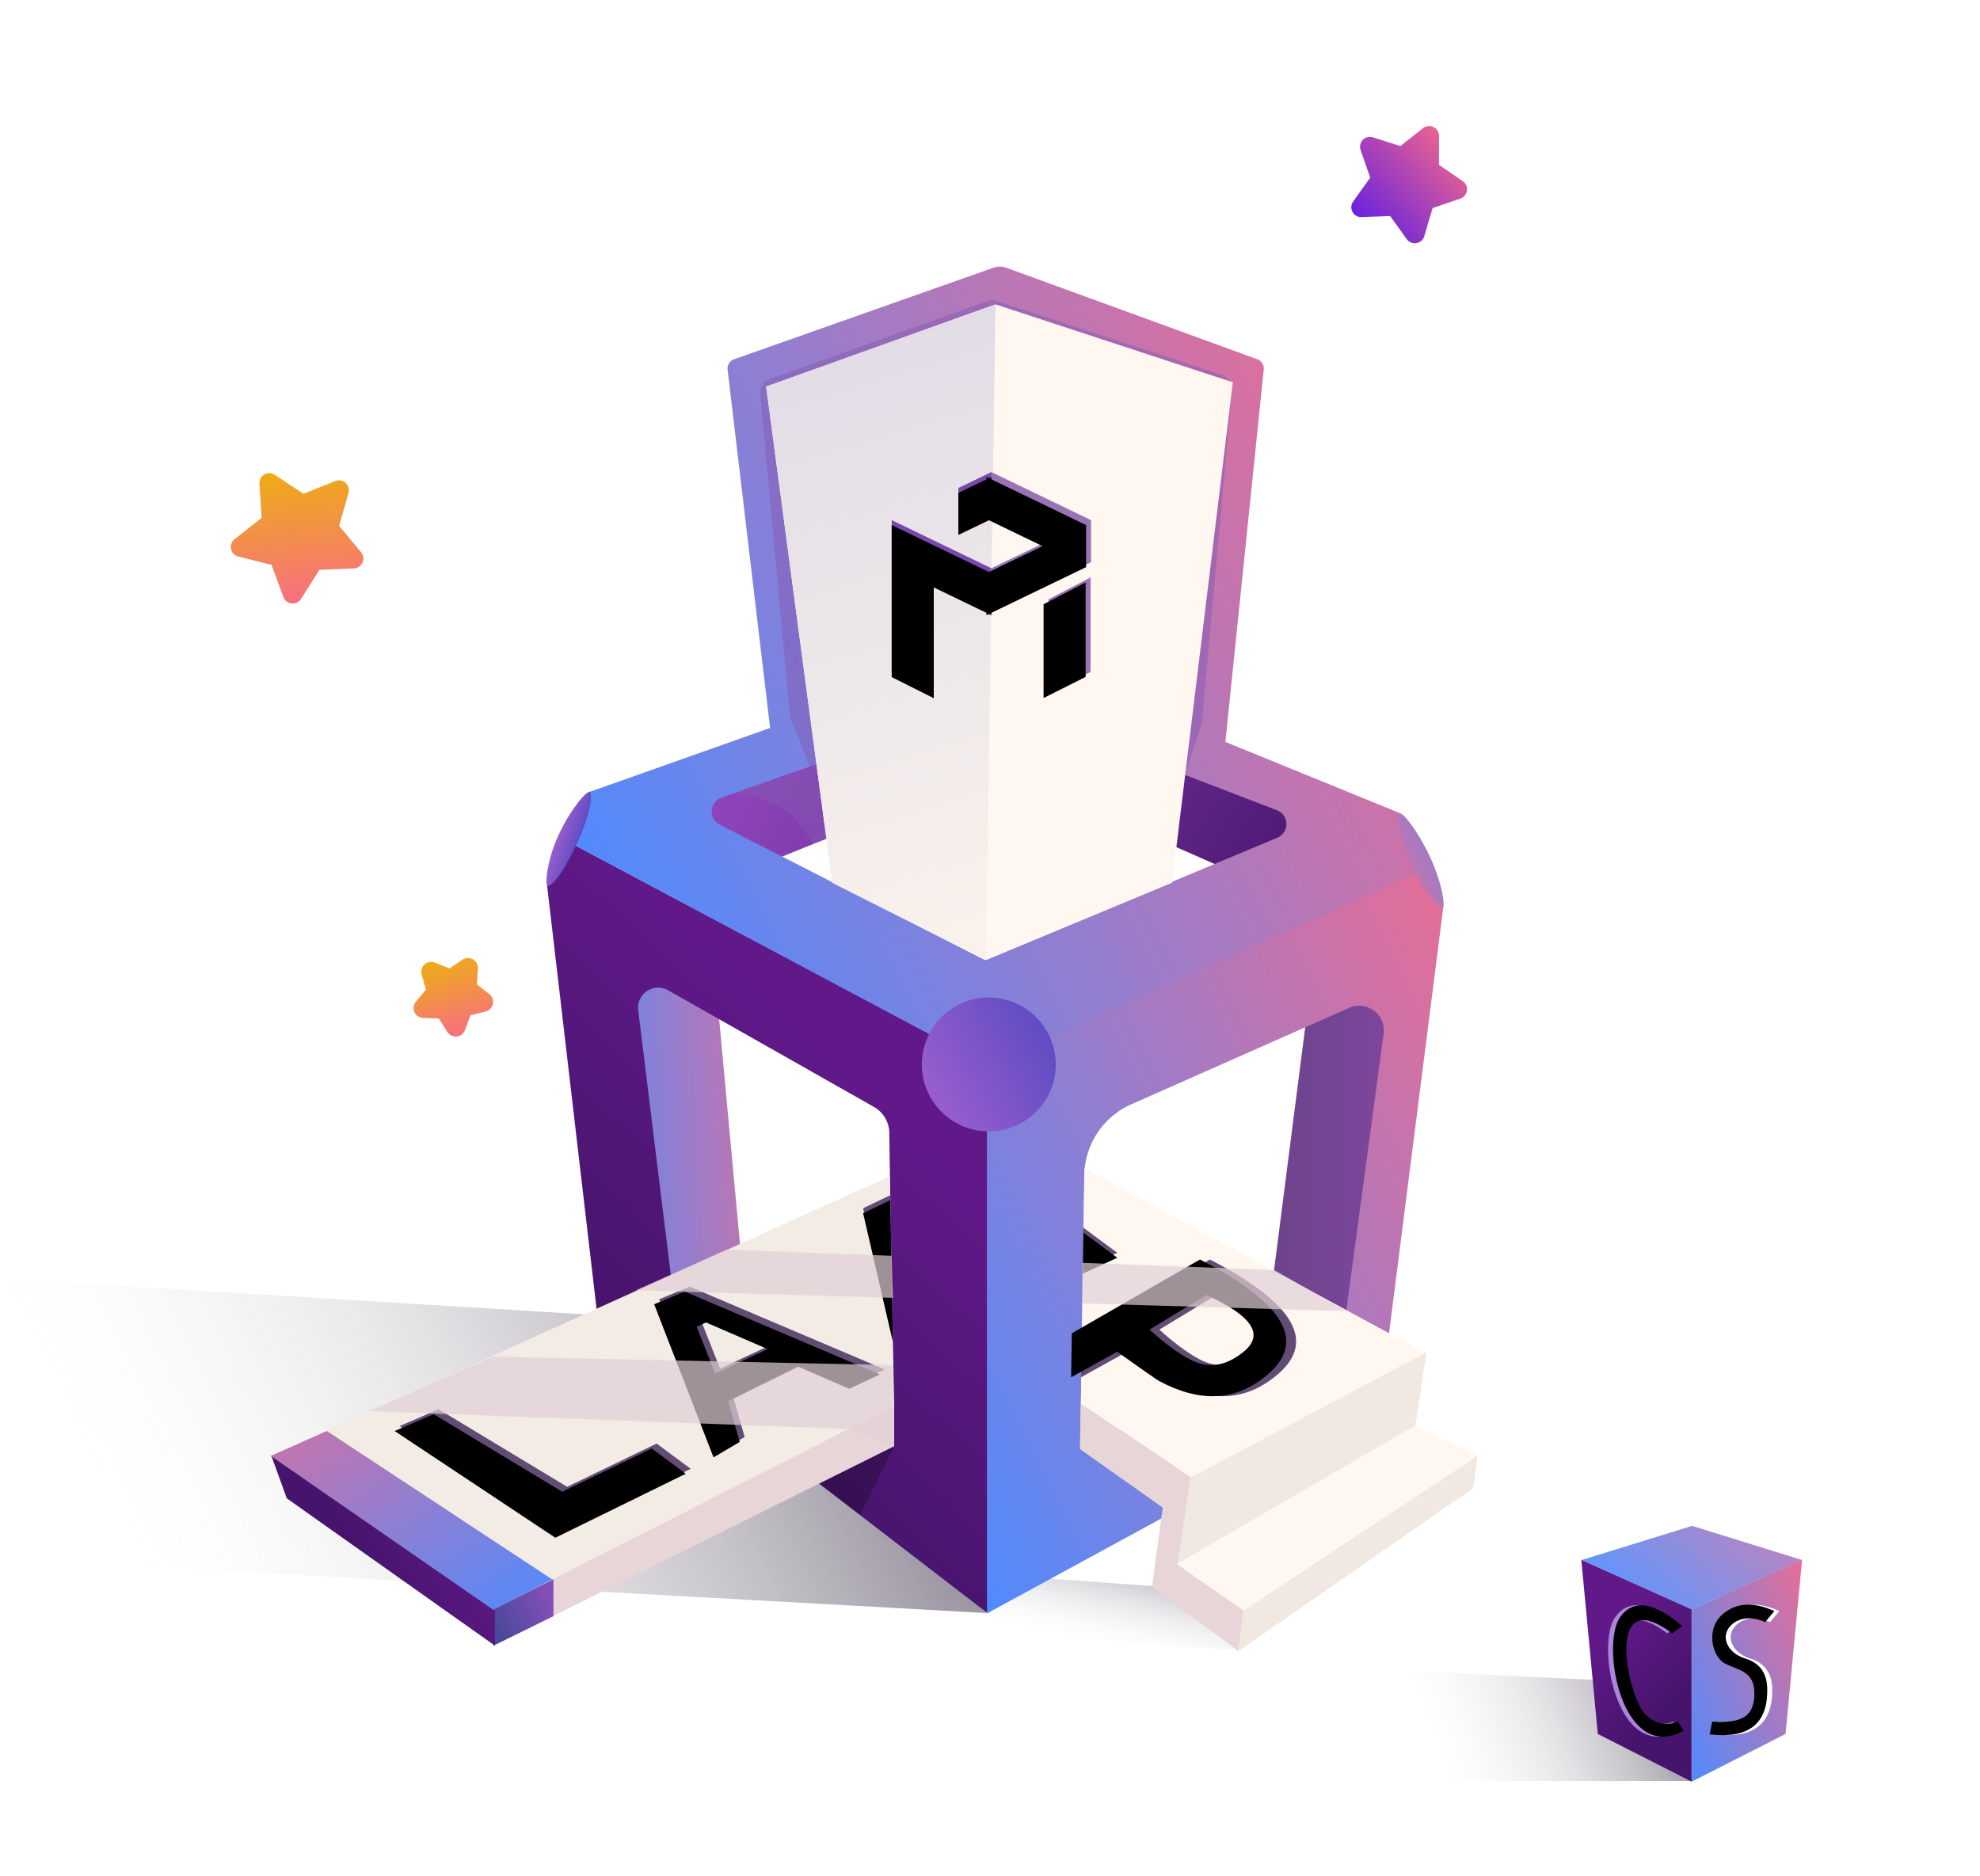 <svg xmlns="http://www.w3.org/2000/svg" xmlns:xlink="http://www.w3.org/1999/xlink" width="401" height="380" viewBox="0 0 401 380">
    <defs>
        <linearGradient id="a" x1="11.652%" x2="93.484%" y1="70.839%" y2="11.32%">
            <stop offset="0%" stop-color="#EEE" stop-opacity="0"/>
            <stop offset="100%" stop-color="#31263D"/>
        </linearGradient>
        <linearGradient id="b" x1="34.515%" x2="89.439%" y1="79.451%" y2="16.412%">
            <stop offset="0%" stop-color="#EEE" stop-opacity="0"/>
            <stop offset="100%" stop-color="#31263D"/>
        </linearGradient>
        <linearGradient id="c" x1="-39.92%" x2="174.508%" y1="64.721%" y2="28.964%">
            <stop offset="0%" stop-color="#4D8BFF"/>
            <stop offset="100%" stop-color="#FF6985"/>
        </linearGradient>
        <linearGradient id="d" x1="100%" x2="0%" y1="50%" y2="50%">
            <stop offset="0%" stop-color="#611989"/>
            <stop offset="100%" stop-color="#46146C"/>
        </linearGradient>
        <path id="e" d="M210.233 151.526L230.328 141l-9.406 76.694-20.25 8.378z"/>
        <linearGradient id="f" x1="69.211%" x2="43.821%" y1="30.707%" y2="79.018%">
            <stop offset="0%" stop-color="#611989"/>
            <stop offset="100%" stop-color="#46146C"/>
        </linearGradient>
        <linearGradient id="g" x1="0%" x2="131.007%" y1="105.948%" y2="0%">
            <stop offset="0%" stop-color="#4D8BFF"/>
            <stop offset="96.35%" stop-color="#F96A89"/>
            <stop offset="99.125%" stop-color="#F96A89"/>
            <stop offset="100%" stop-color="#FF6985"/>
        </linearGradient>
        <path id="h" d="M120.308 191.158l5.5-2.635.52 28.675z"/>
        <filter id="i" width="116.6%" height="103.5%" x="-8.3%" y="-1.7%" filterUnits="objectBoundingBox">
            <feOffset dy="1" in="SourceAlpha" result="shadowOffsetInner1"/>
            <feComposite in="shadowOffsetInner1" in2="SourceAlpha" k2="-1" k3="1" operator="arithmetic" result="shadowInnerInner1"/>
            <feColorMatrix in="shadowInnerInner1" values="0 0 0 0 0.271 0 0 0 0 0.195 0 0 0 0 0.379 0 0 0 0.5 0"/>
        </filter>
        <linearGradient id="j" x1="110.618%" x2="-35.305%" y1="93.435%" y2="-54.404%">
            <stop offset="0%" stop-color="#4D8BFF"/>
            <stop offset="100%" stop-color="#FF6985"/>
        </linearGradient>
        <path id="k" d="M26.44 235.281l7.888-3.417 26.043 15.713 18.123-8.76 6.897 5.118-26.416 12.957z"/>
        <filter id="l" width="101.7%" height="104%" x="-.8%" y="-2%" filterUnits="objectBoundingBox">
            <feOffset dx="-1" dy="1" in="SourceAlpha" result="shadowOffsetInner1"/>
            <feComposite in="shadowOffsetInner1" in2="SourceAlpha" k2="-1" k3="1" operator="arithmetic" result="shadowInnerInner1"/>
            <feColorMatrix in="shadowInnerInner1" values="0 0 0 0 0.271 0 0 0 0 0.195 0 0 0 0 0.379 0 0 0 0.5 0"/>
        </filter>
        <path id="m" d="M78.994 209.6l6.174-2.576 39.536 16.796-6.2 2.907-10.342-4.482-14.192 7.01 2.351 8.235-5.307 3.125-12.02-31.015zm12.348 14.047l10.63-4.963-12.478-5.394-1.9.882 3.748 9.475z"/>
        <filter id="n" width="102.2%" height="103%" x="-1.1%" y="-1.5%" filterUnits="objectBoundingBox">
            <feOffset dx="-1" dy="1" in="SourceAlpha" result="shadowOffsetInner1"/>
            <feComposite in="shadowOffsetInner1" in2="SourceAlpha" k2="-1" k3="1" operator="arithmetic" result="shadowInnerInner1"/>
            <feColorMatrix in="shadowInnerInner1" values="0 0 0 0 0.271 0 0 0 0 0.195 0 0 0 0 0.379 0 0 0 0.5 0"/>
        </filter>
        <linearGradient id="o" x1="138.775%" x2="0%" y1="0%" y2="73.746%">
            <stop offset="0%" stop-color="#794DB3"/>
            <stop offset="31.768%" stop-color="#854FB9"/>
            <stop offset="100%" stop-color="#484999"/>
        </linearGradient>
        <linearGradient id="p" x1="100%" x2="50%" y1="50%" y2="75.501%">
            <stop offset="0%" stop-color="#611989"/>
            <stop offset="100%" stop-color="#46146C"/>
        </linearGradient>
        <path id="q" d="M164.577 216.49l25.96-14.953c17.53 9.07 21.867 17.024 13.008 23.859-6.109 4.867-13.236 5.1-21.381.702-.335-.18-3.135-2.138-8.401-5.872l-9.329 5.17.143-8.906zm15.738-.753c2.87 2.621 5.54 4.605 8.007 5.951 3.7 2.02 7.251 1.565 10.917-1.356 4.439-3.485 1.969-7.348-7.41-11.59l-11.514 6.995z"/>
        <filter id="r" width="104.6%" height="107.2%" x="-2.3%" y="-3.6%" filterUnits="objectBoundingBox">
            <feOffset dx="-2" in="SourceAlpha" result="shadowOffsetInner1"/>
            <feComposite in="shadowOffsetInner1" in2="SourceAlpha" k2="-1" k3="1" operator="arithmetic" result="shadowInnerInner1"/>
            <feColorMatrix in="shadowInnerInner1" values="0 0 0 0 0.271 0 0 0 0 0.195 0 0 0 0 0.379 0 0 0 0.5 0"/>
        </filter>
        <path id="s" d="M164.794 203.416l.125-8.316 6.866 5.084z"/>
        <filter id="t" width="114.3%" height="112%" x="-7.2%" y="-6%" filterUnits="objectBoundingBox">
            <feOffset dy="1" in="SourceAlpha" result="shadowOffsetInner1"/>
            <feComposite in="shadowOffsetInner1" in2="SourceAlpha" k2="-1" k3="1" operator="arithmetic" result="shadowInnerInner1"/>
            <feColorMatrix in="shadowInnerInner1" values="0 0 0 0 0.271 0 0 0 0 0.195 0 0 0 0 0.379 0 0 0 0.5 0"/>
        </filter>
        <linearGradient id="u" x1="-22.267%" y1="78.772%" y2="100%">
            <stop offset="0%" stop-color="#A252CF"/>
            <stop offset="100%" stop-color="#46146C"/>
        </linearGradient>
        <linearGradient id="v" x1="0%" x2="116.81%" y1="78.271%" y2="22.404%">
            <stop offset="0%" stop-color="#4D8BFF"/>
            <stop offset="100%" stop-color="#FF6985"/>
        </linearGradient>
        <linearGradient id="w" x1="113.872%" x2="-66.231%" y1="14.779%" y2="116.81%">
            <stop offset="0%" stop-color="#5348C0"/>
            <stop offset="100%" stop-color="#C86DD7"/>
        </linearGradient>
        <linearGradient id="x" x1="-310.835%" x2="341.506%" y1="21.295%" y2="93.042%">
            <stop offset="0%" stop-color="#4D8BFF"/>
            <stop offset="100%" stop-color="#FF6985"/>
        </linearGradient>
        <linearGradient id="y" x1="50%" x2="60.959%" y1="0%" y2="102.714%">
            <stop offset="0%" stop-color="#E1DBE7"/>
            <stop offset="100%" stop-color="#F9F2EC"/>
        </linearGradient>
        <path id="z" d="M8.518 22.374v22.441L0 40.537V9.744l20.183 9.745v8.517L8.518 22.374zm4.984-10.634V3.222L20.207 0v8.518l-6.705 3.222z"/>
        <filter id="A" width="104.9%" height="102.2%" x="-2.5%" y="-1.1%" filterUnits="objectBoundingBox">
            <feOffset dy="1" in="SourceAlpha" result="shadowOffsetInner1"/>
            <feComposite in="shadowOffsetInner1" in2="SourceAlpha" k2="-1" k3="1" operator="arithmetic" result="shadowInnerInner1"/>
            <feColorMatrix in="shadowInnerInner1" values="0 0 0 0 0.188 0 0 0 0 0.055 0 0 0 0 0.337 0 0 0 0.7 0"/>
        </filter>
        <path id="B" d="M40.366 18.262l-20.183 9.744V19.49l11.362-5.486-11.362-5.485V0l20.183 9.744v8.518zm-.09 22.233l-8.519 4.279v-19l8.518-4.418v19.14z"/>
        <filter id="C" width="105%" height="102.2%" x="-2.5%" y="-1.1%" filterUnits="objectBoundingBox">
            <feOffset dx="-1" dy="1" in="SourceAlpha" result="shadowOffsetInner1"/>
            <feComposite in="shadowOffsetInner1" in2="SourceAlpha" k2="-1" k3="1" operator="arithmetic" result="shadowInnerInner1"/>
            <feColorMatrix in="shadowInnerInner1" values="0 0 0 0 0.188 0 0 0 0 0.055 0 0 0 0 0.337 0 0 0 0.7 0"/>
        </filter>
        <linearGradient id="D" x1="0%" x2="131.007%" y1="105.948%" y2="0%">
            <stop offset="0%" stop-color="#4D8BFF"/>
            <stop offset="96.35%" stop-color="#F96A89"/>
            <stop offset="100%" stop-color="#F96A89"/>
            <stop offset="100%" stop-color="#FF6985"/>
        </linearGradient>
        <linearGradient id="E" x1="0%" x2="159.85%" y1="50%" y2="-18.112%">
            <stop offset="0%" stop-color="#4D8BFF"/>
            <stop offset="100%" stop-color="#FF6985"/>
        </linearGradient>
        <path id="F" d="M19.442 20.89c-5.716-4.937-9.908-5.547-12.576-1.831-4.003 5.574.34 29.815 12.867 23.023.04.12-.344-.488-1.15-1.825-2.707.913-5.008.305-6.902-1.825C8.388 34.73 3.615 12.04 17.388 22.34c.012-.016.696-.5 2.054-1.452z"/>
        <filter id="G" width="107%" height="103.8%" x="-3.5%" y="-1.9%" filterUnits="objectBoundingBox">
            <feOffset dx="1" in="SourceAlpha" result="shadowOffsetInner1"/>
            <feComposite in="shadowOffsetInner1" in2="SourceAlpha" k2="-1" k3="1" operator="arithmetic" result="shadowInnerInner1"/>
            <feColorMatrix in="shadowInnerInner1" values="0 0 0 0 0.187 0 0 0 0 0.054 0 0 0 0 0.338 0 0 0 1 0"/>
        </filter>
        <path id="H" d="M40.094 17.832c-4.01-1.832-7.367-1.728-10.071.311-4.058 3.06-2.537 8.883 0 10.27 2.536 1.389 6.027 1.459 6.027 6.023 0 4.563-2.263 6.21-8.524 5.785-.014-.015-.189.846-.524 2.584 7.778.928 11.667-2.041 11.667-8.908 0-2.31-.622-5.28-4.439-6.445-3.816-1.165-5.357-4.797-2.523-7.09 2.187-1.617 4.63-1.122 6.562-.292-.056.028.553-.719 1.825-2.238z"/>
        <filter id="I" width="107.6%" height="103.8%" x="-3.8%" y="-1.9%" filterUnits="objectBoundingBox">
            <feOffset dx="-1" in="SourceAlpha" result="shadowOffsetInner1"/>
            <feComposite in="shadowOffsetInner1" in2="SourceAlpha" k2="-1" k3="1" operator="arithmetic" result="shadowInnerInner1"/>
            <feColorMatrix in="shadowInnerInner1" values="0 0 0 0 0.788 0 0 0 0 0.745 0 0 0 0 0.839 0 0 0 1 0"/>
        </filter>
        <linearGradient id="J" x1="73.203%" x2="25.085%" y1="9.509%" y2="110.097%">
            <stop offset="0%" stop-color="#EDAD15"/>
            <stop offset="100%" stop-color="#F96A89"/>
            <stop offset="100%" stop-color="#FF6985"/>
        </linearGradient>
        <linearGradient id="K" x1="32.142%" x2="85.519%" y1="128.442%" y2="0%">
            <stop offset="0%" stop-color="#4D15ED"/>
            <stop offset="100%" stop-color="#F96A89"/>
            <stop offset="100%" stop-color="#FF6985"/>
        </linearGradient>
    </defs>
    <g fill="none" fill-rule="evenodd">
        <path fill="url(#a)" d="M152.038 192.321l9.23 5.154 72.806 15.869-165.441 83.689-57.012-34.726z" opacity=".5" transform="rotate(30 5.372 206.154)"/>
        <path fill="url(#b)" d="M233.05 265.156l36.103 2.58 16.949 12.942-62.503-4.315z" opacity=".3" transform="translate(-35 53.576)"/>
        <g transform="translate(54.492 53.576)">
            <path fill="url(#c)" d="M70.508 141.695l19.798 1.957 7.466 80.751-27.264-18.98z"/>
            <use fill="url(#d)" xlink:href="#e"/>
            <use fill="#FFF" fill-opacity=".2" xlink:href="#e"/>
            <path fill="url(#f)" d="M60.695 116.972l84.88 45.143V273.22L66.42 212.34l-10.098-86.407 4.373-8.96zm20.11 30.03a4.068 4.068 0 0 0-6.044 4.035l6.671 54.193c30.093 22.854 45.139 34.23 45.137 34.13l-.96-63.5a6.102 6.102 0 0 0-3.092-5.216L80.805 147z"/>
            <path fill="url(#g)" d="M145.39 161.949l88.23-39.505 4.198 7.685-12.69 99.67-79.737 43.43V161.95zm29.225 8.16a16 16 0 0 0-9.519 14.39l-.829 55.43 53.687-26.5 7.778-57.628a5 5 0 0 0-6.98-5.24l-44.137 19.549z"/>
            <path fill="#F2ECE5" d="M.266 241.356l125.423-56.667.915 46.656-81.112 41.217z"/>
            <use fill="#634C73" xlink:href="#h"/>
            <use fill="#000" filter="url(#i)" xlink:href="#h"/>
            <path fill="url(#j)" d="M.266 241.356l11.448-5.082 45.637 30.07-11.859 6.218z"/>
            <path fill="#E7D5D8" d="M45.424 272.422l81.175-41.236v8.178l-81.175 40.404z"/>
            <use fill="#634C73" xlink:href="#k"/>
            <use fill="#000" filter="url(#l)" xlink:href="#k"/>
            <use fill="#634C73" xlink:href="#m"/>
            <use fill="#000" filter="url(#n)" xlink:href="#m"/>
            <path fill="#E2D0D6" d="M126.392 239.266l-8.978-3.393-97.222-3.611 25.111-11.057 81.09 1.733z" opacity=".7" style="mix-blend-mode:multiply"/>
            <path fill="url(#o)" d="M45.424 272.422l12.172-6.132v7.49l-12.172 5.988z"/>
            <path fill="url(#p)" d="M.516 241.437l45.241 31.277v7.054L3.59 249.913z"/>
            <path fill="#E7D5D8" d="M164.412 230.72l22.35 14.987-2.735 17.632 13.758 9.553-1.458 7.962-17.516-13.046L181 251.803l-16.786-11.882z"/>
            <path fill="#FFF7F0" d="M165.157 183.05l69.25 37.533-47.515 25.251-22.467-15.124z"/>
            <use fill="#634C73" xlink:href="#q"/>
            <use fill="#000" filter="url(#r)" xlink:href="#q"/>
            <use fill="#634C73" xlink:href="#s"/>
            <use fill="#000" filter="url(#t)" xlink:href="#s"/>
            <path fill="#E2D0D6" d="M164.703 202.22l38.874 1.446 14.601 8.335-53.476-1.568.001-8.212zm-38.345 7.088l-52.093-1.527 18.37-8.24 33.446 1.244.277 8.523z" opacity=".7" style="mix-blend-mode:multiply"/>
            <path fill="#F0E8E1" d="M186.651 245.716l47.722-25.377-2.203 14.837-48.276 28.24z"/>
            <path fill="#FFF7F0" d="M183.833 263.204l48.274-28.005 12.907 6.115-47.402 31.503z"/>
            <path fill="#F0E8E1" d="M197.267 272.682l47.476-31.356-.858 6.511-47.63 33.079z"/>
            <path fill="url(#u)" d="M147.786 82.791l73.703 32.669-29.66 6.116-44.043-19.392L103.729 120l-21.537-9.465z"/>
            <path fill="url(#v)" d="M149.37.678l50.773 18.513a2 2 0 0 1 1.304 2.084l-7.769 75.424 35.462 14.475 4.684 11.53-88.365 39.44-84.954-45.267 3.4-6.093 1.06-3.976 36.507-12.937-8.607-72.557a2 2 0 0 1 1.32-2.122L146.668.664a4 4 0 0 1 2.702.014zm-57.725 107.29a3 3 0 0 0-.373 5.503l53.723 27.426 59.206-24.793a3 3 0 0 0-.082-5.567l-57.105-21.956-55.37 19.387z"/>
            <path fill="url(#w)" d="M60.808 126.78c1.161-.675 1.798-4.581 1.798-10.475 0-5.895-1.02-9.625-2.008-10.497-.684-.063-2.1 4.602-2.1 10.497 0 5.894 1.756 10.33 2.31 10.474z" transform="rotate(25 60.552 116.293)"/>
            <path fill="url(#x)" d="M233.134 131.273c1.161-.674 2.145-4.53 2.145-10.424 0-5.894-1.243-9.697-2.23-10.57-.684-.062-1.877 4.676-1.877 10.57s1.408 10.28 1.962 10.424z" transform="scale(-1 1) rotate(25 0 -931.236)"/>
            <circle cx="145.763" cy="162.034" r="13.559" fill="url(#w)"/>
            <path fill="#855BB5" d="M101.472 23.193l43.987-15.766a3 3 0 0 1 1.948-.026l45.55 14.958a3 3 0 0 1 2.051 3.12l-6.094 67.434-3.013 9.057a3 3 0 0 1-1.877 1.892l-40.516 13.846a3 3 0 0 1-1.12.157l-29.551-1.484-2.722.934c-1.901-3.26-3.825-5.558-5.77-6.897-1.945-1.338-5.05-2.5-9.318-3.487l14.568-5.02-4.098-10.354-6-65.265a3 3 0 0 1 1.975-3.099z" opacity=".5" style="mix-blend-mode:multiply"/>
            <path fill="#FFF7F0" d="M100.671 24.725L147.12 8.077l48.072 15.786-12.31 101.352-37.683 15.673-31.14-15.673z"/>
            <path fill="url(#y)" d="M100.671 24.725L147.12 8.077l-1.921 132.81-31.14-15.672z"/>
            <g>
                <g transform="translate(126.102 42.034)">
                    <use fill="#7749AC" xlink:href="#z"/>
                    <use fill="#000" filter="url(#A)" xlink:href="#z"/>
                </g>
                <g transform="translate(126.102 42.034)">
                    <use fill="#9973B5" xlink:href="#B"/>
                    <use fill="#000" filter="url(#C)" xlink:href="#B"/>
                </g>
            </g>
            <path fill="#000" fill-opacity=".5" d="M126.653 239.351l-6.945 13.9-8.263-6.307z" opacity=".5" style="mix-blend-mode:multiply"/>
        </g>
        <path fill="url(#a)" d="M360.28 277.312l9.23 5.154 9.27 7.255-44.107 25.465-22.18-13.25z" opacity=".5" transform="rotate(30 228.162 257.726)"/>
        <path fill="url(#D)" d="M22.373 17.493L44.71 7.458l-3.34 35.265-18.998 9.659z" transform="translate(320.254 308.492)"/>
        <path fill="url(#E)" fill-opacity=".9" d="M.087 7.49L22.44.574l22.28 6.916-22.363 10.018z" transform="translate(320.254 308.492)"/>
        <path fill="url(#f)" d="M0 17.493L22.339 7.458l-3.341 35.265L0 52.382z" transform="matrix(-1 0 0 1 342.593 308.492)"/>
        <g transform="translate(320.254 308.492)">
            <use fill="#AC84DA" xlink:href="#F"/>
            <use fill="#000" filter="url(#G)" xlink:href="#F"/>
        </g>
        <g transform="translate(320.254 308.492)">
            <use fill="#FFF" xlink:href="#H"/>
            <use fill="#000" filter="url(#I)" xlink:href="#H"/>
        </g>
        <path fill="url(#J)" d="M94.984 96.68l-6.182 3.237a2 2 0 0 1-2.898-2.111l1.178-6.842-4.984-4.838a2 2 0 0 1 1.107-3.414l6.895-.998 3.092-6.238a2 2 0 0 1 3.584 0l3.092 6.238 6.895.998a2 2 0 0 1 1.107 3.414l-4.984 4.838 1.178 6.842a2 2 0 0 1-2.898 2.111l-6.182-3.236z" transform="rotate(-30 114.805 162.566)"/>
        <path fill="url(#K)" d="M320.275 24.619l-5.093 2.736a2 2 0 0 1-2.919-2.094l.984-5.859-4.206-4.188a2 2 0 0 1 1.117-3.395l5.773-.857 2.543-5.264a2 2 0 0 1 3.602 0l2.543 5.264 5.773.857a2 2 0 0 1 1.117 3.395l-4.206 4.188.984 5.86a2 2 0 0 1-2.919 2.093l-5.093-2.736z" transform="rotate(26 259.46 -49.72)"/>
        <path fill="url(#J)" d="M126.195 187.218l-2.816 1.487a2 2 0 0 1-2.905-2.105l.54-3.162-2.295-2.247a2 2 0 0 1 1.11-3.408l3.164-.462 1.408-2.863a2 2 0 0 1 3.59 0l1.407 2.863 3.164.462a2 2 0 0 1 1.11 3.408l-2.295 2.247.54 3.162a2 2 0 0 1-2.905 2.105l-2.817-1.487z" transform="rotate(-42 134.746 236.727)"/>
    </g>
</svg>
